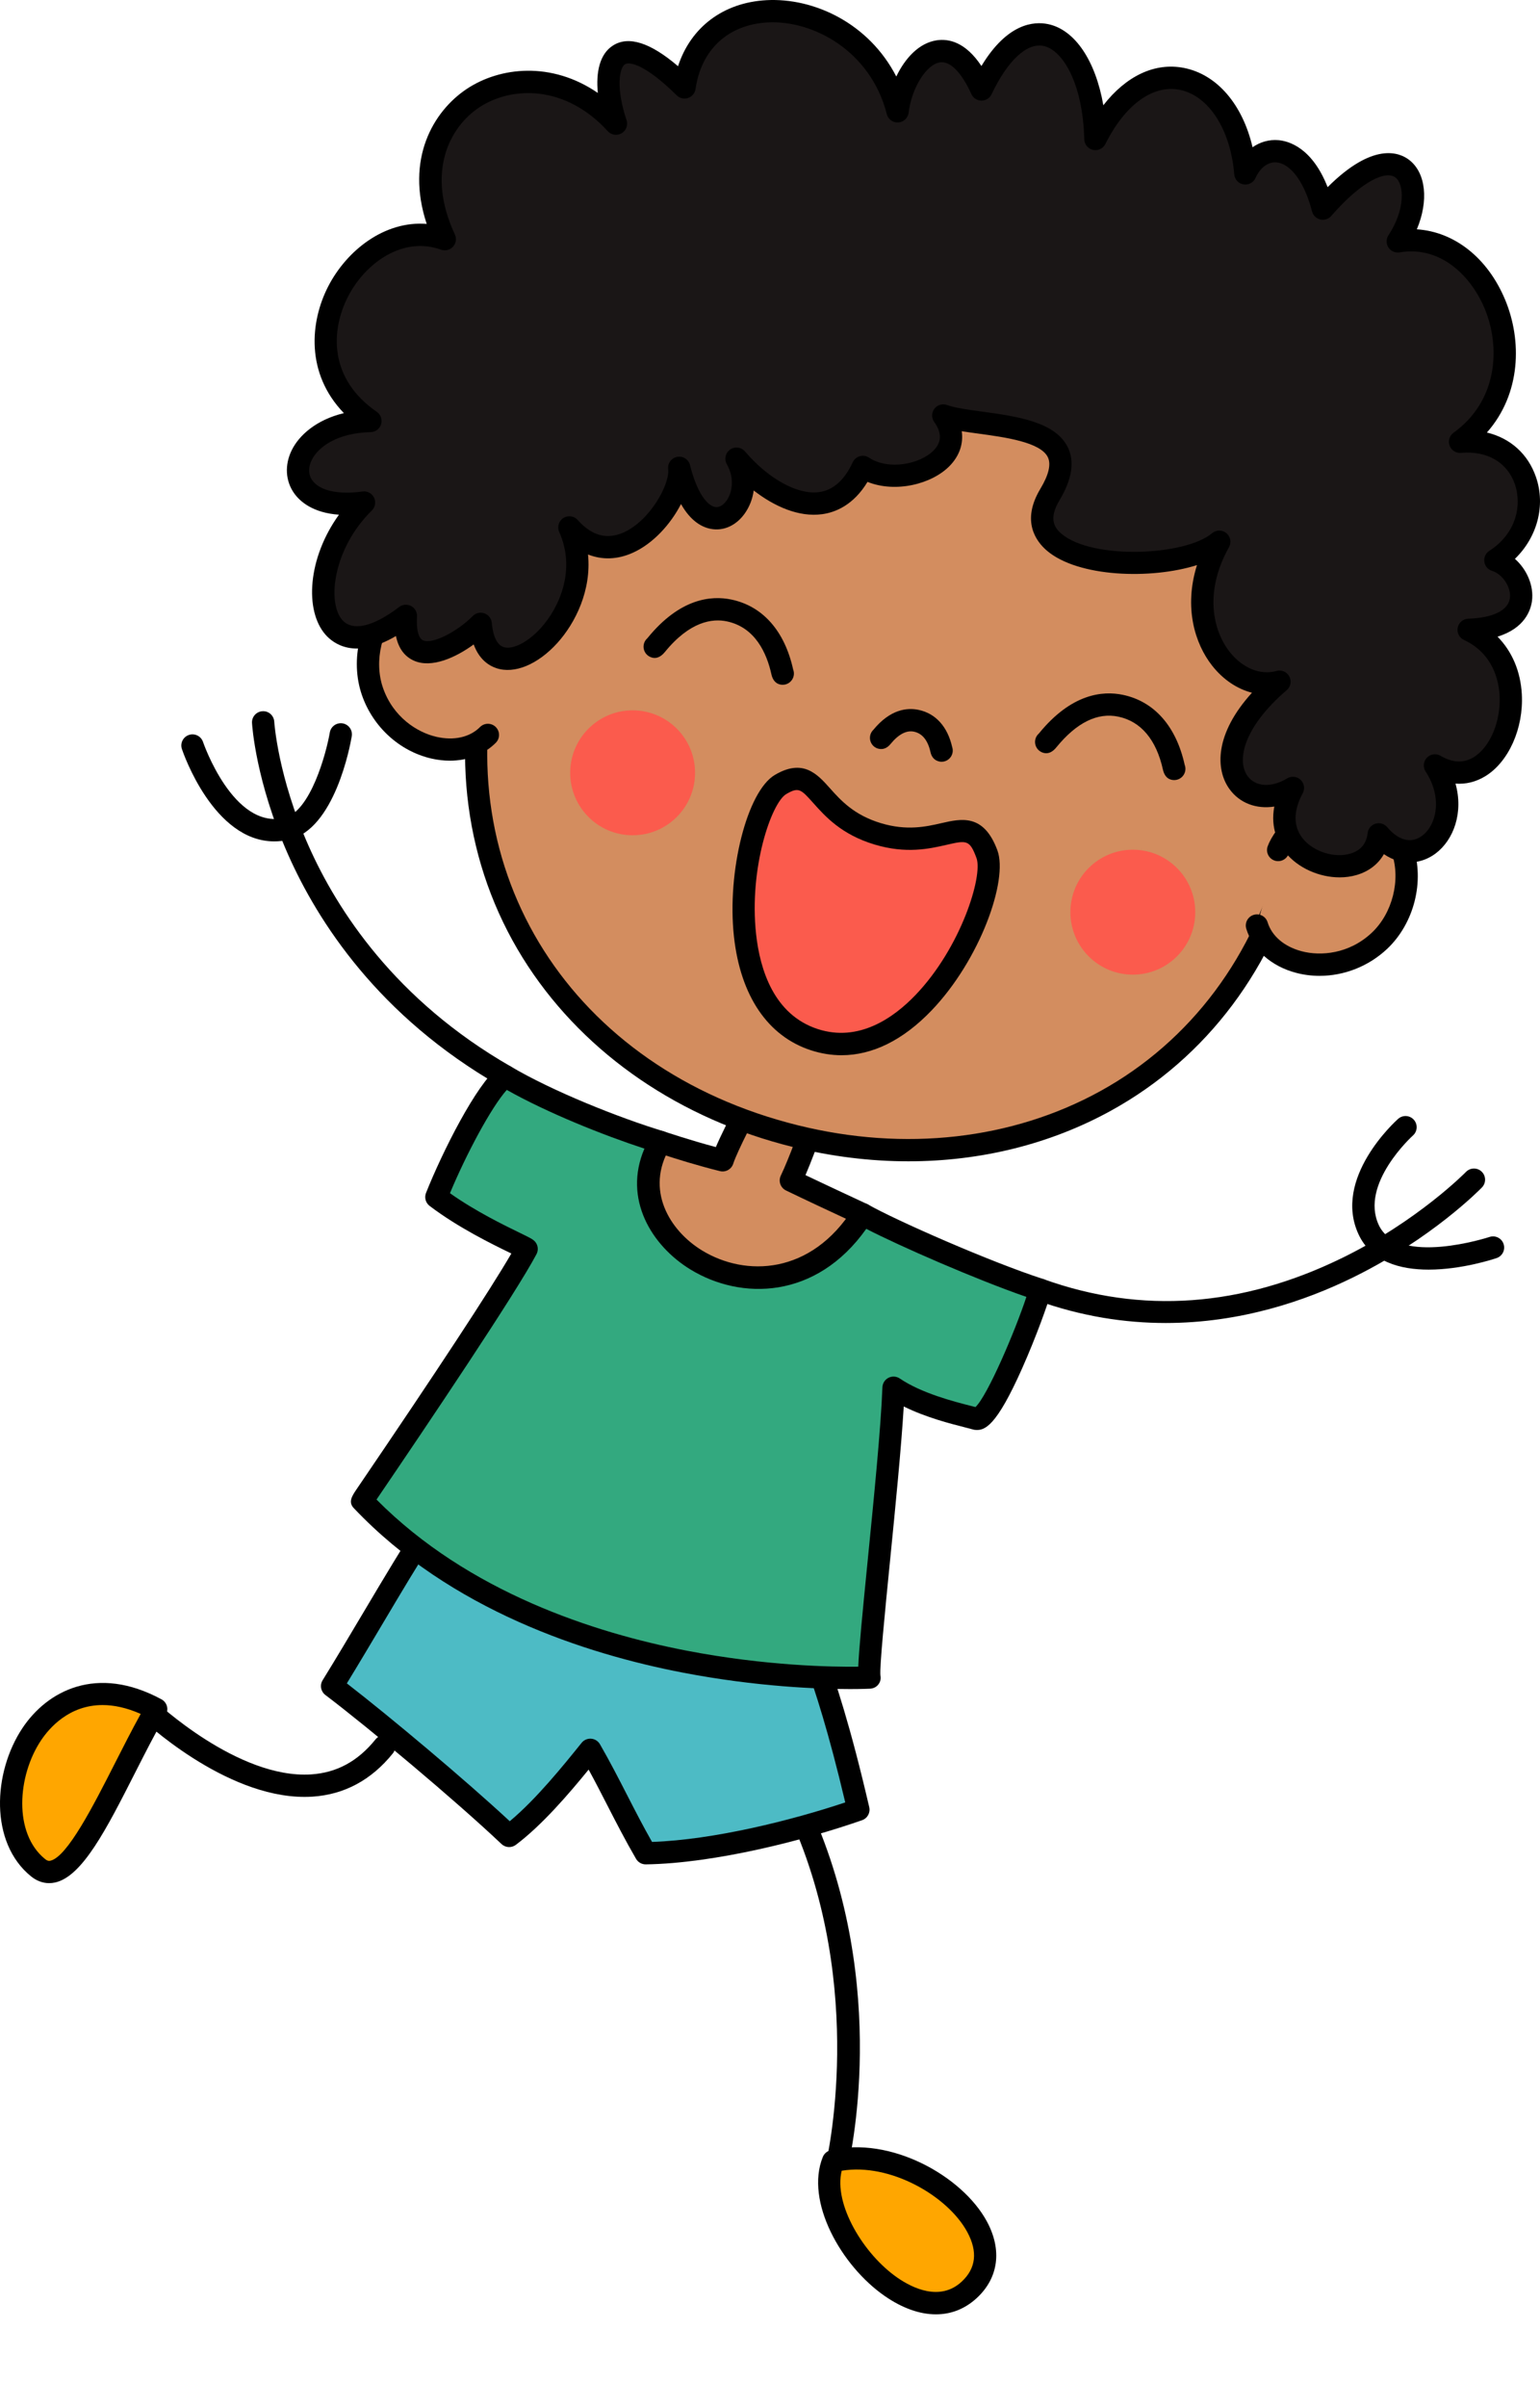 <?xml version="1.0" encoding="UTF-8" standalone="no"?>
<!-- Generator: Adobe Illustrator 16.0.3, SVG Export Plug-In . SVG Version: 6.00 Build 0)  -->

<svg
   version="1.1"
   id="Layer_1"
   x="0px"
   y="0px"
   width="484.025"
   height="755.961"
   viewBox="0 0 484.025 755.961"
   enable-background="new 0 0 3200 1400"
   xml:space="preserve"
   sodipodi:docname="boy_blackhair_tanskin820_game.svg"
   inkscape:version="1.2.1 (9c6d41e410, 2022-07-14)"
   xmlns:inkscape="http://www.inkscape.org/namespaces/inkscape"
   xmlns:sodipodi="http://sodipodi.sourceforge.net/DTD/sodipodi-0.dtd"
   xmlns="http://www.w3.org/2000/svg"
   xmlns:svg="http://www.w3.org/2000/svg"><sodipodi:namedview
   id="namedview1061"
   pagecolor="#ffffff"
   bordercolor="#666666"
   borderopacity="1.0"
   inkscape:showpageshadow="2"
   inkscape:pageopacity="0.0"
   inkscape:pagecheckerboard="0"
   inkscape:deskcolor="#d1d1d1"
   showgrid="false"
   inkscape:zoom="1.1403889"
   inkscape:cx="242.46115"
   inkscape:cy="363.91095"
   inkscape:window-width="1920"
   inkscape:window-height="1009"
   inkscape:window-x="-8"
   inkscape:window-y="-8"
   inkscape:window-maximized="1"
   inkscape:current-layer="Layer_1" /><defs
   id="defs1121" />

<g
   id="g820"
   transform="translate(-2559.654,-360.523)">
			<g
   id="g688">
				<path
   d="m 2926.024,776.083 c -12.734,0 -26.39,-2.034 -40.621,-7.145 -1.819,-0.653 -2.765,-2.657 -2.111,-4.477 0.654,-1.82 2.658,-2.767 4.477,-2.111 30.645,11.004 62.218,8.73 93.842,-6.76 23.779,-11.647 38.65,-26.813 38.798,-26.964 1.347,-1.388 3.562,-1.42 4.948,-0.075 1.388,1.346 1.423,3.56 0.078,4.947 -0.63,0.65 -15.718,16.072 -40.525,28.271 -14.934,7.343 -35.324,14.314 -58.886,14.314 z"
   id="path684" />
				<path
   d="m 3008.674,759.319 c -8.839,0.001 -17.951,-2.385 -21.995,-11.019 -8.276,-17.669 11.565,-35.587 12.414,-36.341 1.445,-1.283 3.658,-1.154 4.941,0.291 1.283,1.444 1.154,3.654 -0.288,4.938 v 0 c -0.169,0.15 -16.788,15.205 -10.728,28.143 6.1,13.029 34.49,3.83 34.776,3.733 1.831,-0.62 3.817,0.36 4.438,2.189 0.621,1.829 -0.356,3.816 -2.186,4.438 -0.762,0.262 -10.874,3.628 -21.372,3.628 z"
   id="path686" />
			</g>
			<g
   id="g694">
				<path
   d="m 2718.423,702.031 c -0.591,0 -1.189,-0.15 -1.738,-0.465 -38.03,-21.806 -57.156,-51.551 -66.505,-72.665 -10.154,-22.934 -11.274,-40.547 -11.317,-41.286 -0.111,-1.93 1.362,-3.584 3.292,-3.696 1.94,-0.122 3.582,1.361 3.696,3.288 v 0 c 0.01,0.171 1.135,17.311 10.853,39.137 8.936,20.068 27.199,48.356 63.464,69.149 1.677,0.961 2.257,3.1 1.295,4.777 -0.648,1.129 -1.827,1.761 -3.04,1.761 z"
   id="path690" />
				<path
   d="m 2645.875,624.806 c -19.067,0 -28.619,-27.73 -29.046,-29 -0.616,-1.832 0.37,-3.817 2.202,-4.433 1.837,-0.614 3.817,0.371 4.433,2.203 0.093,0.271 9.456,27.45 25.45,23.882 8.329,-1.858 13.312,-20.481 14.4,-26.858 0.325,-1.905 2.14,-3.183 4.037,-2.862 1.905,0.324 3.187,2.13 2.864,4.035 -0.508,2.99 -5.372,29.303 -19.778,32.518 -1.575,0.351 -3.098,0.515 -4.562,0.515 z"
   id="path692" />
			</g>
			<g
   id="g706">
				<g
   id="g698">
					<path
   d="m 2655.358,924.936 c -25.311,0 -50.84,-24.131 -51.948,-25.191 -1.396,-1.336 -1.446,-3.55 -0.111,-4.946 1.335,-1.397 3.552,-1.447 4.948,-0.113 0.259,0.246 26.143,24.666 49.154,23.186 8.095,-0.525 14.724,-4.118 20.267,-10.985 1.216,-1.504 3.419,-1.738 4.922,-0.525 1.504,1.214 1.739,3.418 0.525,4.922 -6.75,8.362 -15.256,12.93 -25.279,13.575 -0.824,0.05 -1.651,0.077 -2.478,0.077 z"
   id="path696" />
				</g>
				<g
   id="g704">
					<path
   fill="#ffa600"
   d="m 2608.744,897.37 c -13.476,23.321 -26.4,58.491 -37.132,49.805 -20.59,-16.665 -1.716,-70.811 37.132,-49.805 z"
   id="path700" />
					<path
   d="m 2575.104,952.025 c -2.012,0 -3.952,-0.721 -5.693,-2.13 -13.115,-10.614 -11.98,-32.661 -2.691,-46.592 7.732,-11.597 23.269,-20.053 43.69,-9.013 0.831,0.45 1.445,1.217 1.703,2.127 0.257,0.909 0.136,1.885 -0.338,2.703 -3.273,5.666 -6.565,12.141 -9.748,18.402 -8.859,17.427 -16.51,32.477 -25.096,34.307 -0.614,0.131 -1.224,0.196 -1.827,0.196 z m 16.782,-55.938 c -10.477,0 -16.692,7.124 -19.343,11.1 -7.423,11.133 -8.727,29.177 1.271,37.268 0.797,0.645 1.273,0.611 1.657,0.529 5.319,-1.134 13.634,-17.489 20.314,-30.632 2.637,-5.188 5.348,-10.52 8.09,-15.479 -4.491,-1.986 -8.479,-2.786 -11.989,-2.786 z"
   id="path702" />
				</g>
			</g>
			<g
   id="g718">
				<g
   id="g710">
					<path
   d="m 2822.639,1044.478 c -0.277,0 -0.558,-0.033 -0.838,-0.102 -1.877,-0.461 -3.024,-2.356 -2.565,-4.232 0.133,-0.543 13.018,-54.92 -11.148,-108.485 -0.795,-1.762 -0.011,-3.835 1.751,-4.63 1.76,-0.797 3.835,-0.012 4.63,1.751 25.191,55.839 12.134,110.726 11.565,113.034 -0.393,1.595 -1.823,2.664 -3.395,2.664 z"
   id="path708" />
				</g>
				<g
   id="g716">
					<path
   fill="#ffa600"
   d="m 2821.512,1039.341 c 26.171,-6.37 60.754,23.725 42.801,40.404 -17.955,16.68 -50.846,-20.545 -42.801,-40.404 z"
   id="path712" />
					<path
   d="m 2853.812,1087.468 c -5.037,0 -10.497,-1.906 -16.019,-5.712 -13.769,-9.491 -25.174,-29.785 -19.525,-43.729 0.423,-1.043 1.322,-1.82 2.416,-2.086 18.79,-4.573 41.454,8.05 49.172,22.391 4.798,8.915 3.646,17.654 -3.161,23.979 -3.704,3.439 -8.103,5.157 -12.883,5.157 z m -29.608,-45.108 c -2.608,10.478 6.837,26.239 17.563,33.632 4.599,3.171 13.331,7.539 20.164,1.188 4.477,-4.159 5.069,-9.385 1.761,-15.532 -6.124,-11.376 -24.319,-21.827 -39.488,-19.288 z"
   id="path714" />
				</g>
			</g>
			<g
   id="g728">
				<g
   id="g724">
					<path
   fill="#4dbbc5"
   d="m 2815.155,879.192 c -15.415,-5.47 -87.705,-27.099 -121.268,-38.038 -7.177,10.457 -19.014,31.431 -29.856,48.981 13.68,10.365 41.008,33.205 55.65,47.063 9.275,-6.979 18.912,-18.875 25.504,-27.054 6.326,10.969 10.947,21.39 17.404,32.485 19.792,-0.279 46.699,-6.624 66.859,-13.676 -6.133,-26.373 -10.637,-39.504 -14.293,-49.761 z"
   id="path720" />
					<path
   d="m 2762.59,946.13 c -1.245,0 -2.397,-0.662 -3.025,-1.74 -3.346,-5.751 -6.231,-11.372 -9.022,-16.809 -1.885,-3.672 -3.816,-7.434 -5.885,-11.221 -6.315,7.739 -14.633,17.436 -22.871,23.635 -1.365,1.026 -3.27,0.917 -4.511,-0.255 -14.534,-13.756 -41.693,-36.461 -55.357,-46.814 -1.438,-1.09 -1.813,-3.095 -0.864,-4.63 4.271,-6.914 8.683,-14.335 12.948,-21.513 6.478,-10.898 12.597,-21.193 17,-27.609 0.879,-1.279 2.495,-1.827 3.971,-1.348 15.959,5.202 40.346,12.719 63.931,19.988 25.343,7.812 49.28,15.19 57.423,18.079 0.991,0.353 1.772,1.132 2.126,2.124 3.997,11.215 8.401,24.325 14.406,50.144 0.404,1.74 -0.566,3.507 -2.254,4.097 -17.744,6.207 -46.191,13.564 -67.965,13.872 -0.018,0 -0.035,0 -0.051,0 z m -17.404,-39.484 c 0.09,0 0.181,0.004 0.271,0.011 1.151,0.089 2.184,0.74 2.761,1.74 3.135,5.437 5.889,10.801 8.551,15.987 2.456,4.784 4.987,9.714 7.818,14.696 19.466,-0.665 43.999,-6.818 60.73,-12.412 -5.28,-22.282 -9.279,-34.488 -12.898,-44.722 -9.236,-3.158 -31.786,-10.108 -55.578,-17.442 -22.406,-6.906 -45.534,-14.035 -61.521,-19.205 -4.142,6.285 -9.58,15.436 -15.301,25.062 -3.733,6.28 -7.576,12.747 -11.353,18.918 13.671,10.576 37.024,30.136 51.204,43.302 8.338,-6.951 16.815,-17.468 22.59,-24.631 0.668,-0.829 1.672,-1.304 2.726,-1.304 z"
   id="path722" />
				</g>
				<path
   fill="#234a9f"
   d="m 2760.994,865.917 c -1.489,3.438 -5.484,5.018 -8.922,3.527 v 0 c -3.44,-1.487 -5.021,-5.481 -3.533,-8.921 v 0 c 1.489,-3.439 5.485,-5.021 8.923,-3.529 v 0 c 3.44,1.487 5.021,5.481 3.532,8.923 z"
   id="path726" />
			</g>
			<g
   id="g740">
				<path
   fill="#fdc093"
   d="m 2830.775,741.919 c 0,0 -16.409,-7.611 -22.555,-10.614 3.963,-8.318 8.982,-23.581 8.982,-23.581 l -18.021,-7.882 c 0,0 -10.41,19.025 -12.407,25.138 -9.347,-2.292 -19.584,-5.768 -19.584,-5.768 0,0 -28.81,30.014 11.672,47.298 22.224,9.488 49.69,3.927 51.913,-24.591 z"
   id="path730"
   style="fill:#d38d5f" /><path
   d="m 2798.895,774.254 c -6.963,0 -14.33,-1.505 -21.405,-4.525 -13.453,-5.744 -21.276,-13.57 -23.253,-23.261 -3.128,-15.341 9.875,-29.102 10.43,-29.68 0.941,-0.979 2.362,-1.328 3.65,-0.891 0.09,0.031 8.143,2.756 16.328,4.925 3.381,-7.859 11.093,-21.976 11.468,-22.661 0.871,-1.59 2.813,-2.252 4.473,-1.526 l 18.021,7.883 c 1.654,0.723 2.486,2.585 1.923,4.3 -0.184,0.558 -4.051,12.281 -7.716,20.814 7.217,3.443 19.295,9.047 19.436,9.112 1.326,0.615 2.131,1.989 2.017,3.447 -1.194,15.315 -8.965,23.087 -15.273,26.909 -5.666,3.431 -12.651,5.154 -20.099,5.154 z m -30.573,-50.982 c -2.888,3.616 -9.101,12.69 -7.221,21.825 1.5,7.291 7.938,13.412 19.136,18.193 12.604,5.382 26.064,5.313 35.126,-0.177 6.452,-3.909 10.454,-10.476 11.663,-19.078 -4.739,-2.204 -15.612,-7.275 -20.342,-9.587 -1.725,-0.843 -2.449,-2.917 -1.624,-4.649 2.775,-5.824 6.145,-15.33 7.8,-20.155 l -12.132,-5.307 c -3.453,6.436 -9.298,17.662 -10.626,21.729 -0.569,1.74 -2.384,2.748 -4.161,2.313 -6.846,-1.68 -14.055,-3.946 -17.619,-5.107 z"
   id="path732" />
			</g>
			<g
   id="g750">
				<g
   id="g748">
					<g
   id="g746">
						<path
   fill="#33a97f"
   d="m 2767.191,719.212 c -18.578,31.355 36.895,65.011 63.584,22.707 8.801,5.021 39.023,18.304 55.811,23.726 -1.955,7.224 -14.865,41.012 -20.112,40.528 -3.581,-1.063 -17.104,-3.728 -25.979,-9.76 -0.918,24.866 -8.54,86.406 -7.556,91.035 0,0 -101.896,5.149 -159.444,-55.52 -0.019,-0.019 43.441,-63.474 51.688,-79.105 -0.975,-0.922 -16.408,-7.226 -28.376,-16.303 5.259,-13.237 15.612,-33.409 21.62,-37.99 12.833,7.611 33.589,16.074 48.764,20.682 z"
   id="path742" />
						<path
   d="m 2826.751,891.065 c -9.619,0 -29.195,-0.676 -52.616,-5.189 -30.309,-5.842 -72.813,-19.525 -103.18,-51.538 -1.986,-1.985 -0.702,-3.873 0.925,-6.263 25.015,-36.755 41.99,-62.602 48.495,-73.819 -0.111,-0.055 -0.224,-0.109 -0.336,-0.164 -5.712,-2.779 -16.345,-7.953 -25.349,-14.783 -1.253,-0.95 -1.718,-2.619 -1.138,-4.08 5.087,-12.805 15.835,-34.207 22.751,-39.481 1.134,-0.865 2.681,-0.955 3.907,-0.228 13.092,7.763 34.055,16.11 47.997,20.344 1.028,0.312 1.856,1.079 2.246,2.081 0.389,1.002 0.296,2.127 -0.252,3.052 -7.805,13.174 -0.232,25.979 10.106,32.301 13.606,8.32 34.275,7.726 47.507,-13.245 0.999,-1.584 3.066,-2.101 4.694,-1.173 8.545,4.875 38.427,18.033 55.152,23.435 1.776,0.574 2.79,2.442 2.303,4.245 -0.988,3.65 -4.666,13.903 -9.002,23.661 -8.194,18.441 -11.811,19.712 -14.811,19.438 -0.229,-0.021 -0.454,-0.064 -0.674,-0.13 -0.57,-0.169 -1.407,-0.38 -2.444,-0.643 -4.611,-1.17 -12.375,-3.138 -19.329,-6.586 -0.784,13.036 -2.65,31.798 -4.324,48.623 -1.559,15.664 -3.325,33.419 -3.004,35.882 0.214,1.003 -0.031,2.006 -0.656,2.818 -0.624,0.813 -1.582,1.269 -2.605,1.32 -0.3,0.016 -2.55,0.122 -6.363,0.122 z M 2677.99,831.538 c 28.963,29.203 68.722,41.904 97.297,47.431 25.149,4.864 46.207,5.172 54.119,5.067 0.21,-5.289 1.191,-15.54 3.009,-33.807 1.931,-19.401 4.118,-41.392 4.581,-53.945 0.048,-1.272 0.781,-2.419 1.918,-2.994 1.134,-0.573 2.494,-0.486 3.548,0.229 6.873,4.672 17.287,7.313 22.292,8.582 0.553,0.14 1.055,0.268 1.496,0.383 3.804,-3.572 12.52,-24.012 15.999,-34.601 -15.79,-5.456 -39.782,-15.939 -50.332,-21.377 -15.805,22.287 -39.438,22.439 -55.261,12.764 -12.184,-7.451 -21.245,-22.147 -14.455,-37.962 -12.978,-4.234 -30.492,-11.244 -43.27,-18.443 -4.91,5.498 -12.729,20.162 -17.854,32.447 7.979,5.651 16.988,10.035 22.024,12.486 3.1,1.508 3.855,1.887 4.485,2.482 1.141,1.079 1.423,2.787 0.69,4.176 -6.475,12.276 -34.133,53.345 -50.286,77.082 z"
   id="path744" />
					</g>
				</g>
			</g>
			<g
   id="g810">
					<g
   id="g808">
						<path
   fill="#fdc093"
   d="m 2713.245,565.494 c -17.925,72.433 26.661,134.636 96.41,151.897 69.744,17.261 138.204,-16.965 156.13,-89.405 17.926,-72.429 -24.715,-142.523 -94.464,-159.785 -69.747,-17.264 -140.154,24.864 -158.076,97.293 z"
   id="path752"
   style="fill:#d38d5f" /><path
   d="m 2845.167,725.294 c -11.967,0 -24.173,-1.491 -36.353,-4.506 -35.288,-8.733 -64.824,-28.881 -83.165,-56.731 -18.936,-28.754 -24.547,-64.06 -15.802,-99.404 v 0 c 8.852,-35.772 30.578,-65.756 61.178,-84.428 30.416,-18.559 66.335,-24.035 101.137,-15.421 34.806,8.613 64.024,30.209 82.275,60.81 18.361,30.787 23.599,67.442 14.745,103.213 -8.747,35.349 -30.178,63.96 -60.343,80.565 -19.13,10.532 -40.968,15.902 -63.672,15.902 z m -5.388,-257.467 c -22.816,0 -45.205,6.229 -65.107,18.374 -29.015,17.705 -49.623,46.164 -58.029,80.134 v 0 c -16.813,67.94 22.658,130.04 93.854,147.659 33.572,8.306 67.3,4.497 94.968,-10.733 28.436,-15.653 48.651,-42.684 56.924,-76.115 8.407,-33.969 3.448,-68.754 -13.962,-97.946 -17.286,-28.983 -44.968,-49.439 -77.945,-57.6 -10.196,-2.525 -20.493,-3.773 -30.703,-3.773 z m -126.534,97.667 h 0.01 z"
   id="path754" /><g
   id="g760">
									<circle
   fill="#fb5b4d"
   cx="2758.491"
   cy="603.264"
   r="19.622"
   id="circle758" />
								</g><g
   id="g766">
									<circle
   fill="#fb5b4d"
   cx="2915.701"
   cy="647.042"
   r="19.622"
   id="circle764" />
								</g><path
   d="m 2928.724,605.552 c -1.296,0 -2.96,-0.582 -3.571,-3.336 -2.077,-9.363 -6.916,-15.099 -13.991,-16.585 -6.576,-1.383 -13.122,1.846 -19.462,9.594 -0.551,0.672 -2.229,2.715 -4.73,1.528 -1.454,-0.691 -2.252,-2.311 -1.931,-3.888 0.161,-0.79 0.576,-1.462 1.143,-1.951 0.031,-0.038 0.065,-0.08 0.102,-0.124 10.124,-12.371 19.901,-13.359 26.318,-12.011 9.822,2.064 16.707,9.848 19.386,21.919 0,0.017 0.01,0.034 0.011,0.05 0.243,0.617 0.313,1.311 0.165,2.008 -0.343,1.61 -1.773,2.788 -3.42,2.795 -0.01,10e-4 -0.015,10e-4 -0.02,10e-4 z"
   id="path770" /><path
   d="m 2855.603,599.797 c -0.492,0 -2.858,-0.153 -3.495,-3.023 -0.825,-3.717 -2.571,-5.88 -5.189,-6.43 -2.37,-0.5 -4.863,0.81 -7.389,3.897 -1.825,2.229 -3.873,1.497 -4.457,1.219 -1.454,-0.691 -2.25,-2.298 -1.927,-3.876 0.147,-0.722 0.508,-1.346 1.002,-1.82 5.359,-6.522 10.687,-7.013 14.21,-6.271 5.365,1.127 9.113,5.27 10.562,11.668 0.197,0.579 0.245,1.217 0.107,1.858 -0.345,1.609 -1.77,2.771 -3.415,2.778 0,0 -0.01,0 -0.01,0 z"
   id="path772" /><path
   d="m 2805.667,575.62 c -1.073,0 -2.93,-0.441 -3.567,-3.329 -1.443,-6.531 -5.042,-14.711 -13.988,-16.589 -4.533,-0.952 -11.59,-0.06 -19.477,9.61 -1.472,1.804 -3.063,2.312 -4.732,1.507 -1.459,-0.703 -2.247,-2.34 -1.903,-3.922 0.166,-0.765 0.57,-1.417 1.118,-1.894 0.028,-0.036 0.06,-0.074 0.093,-0.115 10.113,-12.4 19.909,-13.389 26.341,-12.037 9.83,2.064 16.715,9.853 19.384,21.929 0,0.015 0.01,0.03 0.01,0.044 0.236,0.605 0.308,1.284 0.168,1.968 -0.329,1.62 -1.759,2.813 -3.412,2.827 -0.013,10e-4 -0.024,10e-4 -0.035,10e-4 z"
   id="path774" /><g
   id="g784">
									<g
   id="g782">
										<g
   id="g780">
											<path
   fill="#fb5b4d"
   d="m 2804.973,606.945 c 12.119,-7.155 10.485,9.451 30.541,15.489 20.475,6.157 28.551,-9.252 34.338,6.393 4.725,12.756 -20.924,69.069 -54.249,58.26 -33.568,-10.931 -22.17,-73.325 -10.63,-80.142 z"
   id="path776" />
											<path
   d="m 2824.16,691.974 c -3.21,0 -6.428,-0.517 -9.638,-1.558 -13.553,-4.414 -22.14,-17.088 -24.183,-35.689 -2.249,-20.475 4.117,-45.636 12.853,-50.796 0,0 0,0 0,0 8.888,-5.248 13.37,-0.229 17.326,4.197 3.343,3.741 7.504,8.396 16.003,10.955 8.207,2.467 14.216,1.094 19.043,-0.009 6.225,-1.426 13.286,-3.039 17.567,8.54 3.458,9.333 -5.419,34.389 -20.71,50.322 -8.917,9.292 -18.54,14.038 -28.262,14.038 z m -17.407,-82.016 v 0 c -4.593,2.713 -11.744,23.162 -9.455,44.005 1.22,11.11 5.574,25.297 19.389,29.796 12.885,4.179 23.799,-3.496 30.686,-10.671 14.394,-14.999 21.251,-37.5 19.196,-43.045 -2.15,-5.814 -3.123,-5.593 -9.442,-4.146 -5.335,1.22 -12.641,2.891 -22.62,-0.111 -10.389,-3.127 -15.484,-8.83 -19.206,-12.994 -3.905,-4.37 -4.609,-5.16 -8.548,-2.834 z"
   id="path778" />
										</g>
									</g>
								</g><g
   id="g794">
									<g
   id="g792">
										<path
   fill="#fdc093"
   d="m 2718.146,567.287 c 0,0 1.942,-15.134 -15.175,-22.088 -18.057,-7.32 -32.241,15.107 -26.27,32.478 5.982,17.346 26.681,23.336 36.299,13.686 z"
   id="path788"
   style="fill:#d38d5f" />
										<path
   d="m 2701.035,599.455 c -1.887,0 -3.826,-0.22 -5.781,-0.668 -10.031,-2.305 -18.408,-9.957 -21.861,-19.969 -3.81,-11.082 -0.588,-24.392 7.834,-32.371 6.502,-6.16 14.907,-7.797 23.059,-4.491 15.518,6.304 18.122,19.618 17.332,25.777 -0.246,1.918 -2.007,3.269 -3.917,3.026 -1.91,-0.245 -3.263,-1.987 -3.028,-3.896 0.063,-0.561 1.234,-12.63 -13.019,-18.42 -7.527,-3.051 -13.013,0.624 -15.612,3.086 -6.394,6.058 -8.93,16.576 -6.03,25.011 3.193,9.259 10.777,14.04 16.81,15.425 5.505,1.266 10.495,0.144 13.7,-3.072 1.365,-1.37 3.581,-1.373 4.95,-0.008 1.369,1.365 1.373,3.581 0.01,4.95 -3.652,3.662 -8.812,5.62 -14.445,5.62 z"
   id="path790" />
									</g>
								</g><g
   id="g802">
									<path
   fill="#fdc093"
   d="m 2961.383,627.533 c 0,0 5.338,-14.292 23.726,-12.458 19.387,1.95 21.472,28.403 8.096,40.98 -13.384,12.555 -34.485,8.199 -38.49,-4.82 z"
   id="path796"
   style="fill:#d38d5f" /><path
   d="m 2974.413,667.043 c -2.51,0 -5.02,-0.316 -7.468,-0.967 -7.724,-2.05 -13.547,-7.213 -15.577,-13.812 -0.568,-1.848 0.469,-3.806 2.316,-4.375 1.848,-0.569 3.807,0.469 4.375,2.316 1.334,4.338 5.228,7.657 10.682,9.104 5.979,1.588 14.921,0.896 22.068,-5.808 6.493,-6.104 9.153,-16.59 6.323,-24.931 -1.151,-3.391 -4.289,-9.202 -12.375,-10.015 -15.343,-1.527 -19.917,9.742 -20.104,10.222 -0.698,1.791 -2.714,2.694 -4.514,2.011 -1.797,-0.686 -2.709,-2.681 -2.035,-4.483 2.172,-5.817 10.672,-16.379 27.352,-14.716 8.756,0.881 15.427,6.25 18.305,14.73 3.729,10.985 0.373,24.261 -8.159,32.283 -5.827,5.469 -13.502,8.441 -21.189,8.441 z"
   id="path798" />
								</g>
					</g>
				</g><g
   id="g816">
					<path
   fill="#1a1616"
   d="m 2903.945,404.189 c -0.826,-32.415 -21.114,-46.676 -35.794,-15.554 -10.558,-23.336 -24.546,-8.267 -26.39,6.855 -9.551,-37.474 -61.817,-43.326 -66.961,-7.515 -22.725,-22.468 -27.548,-6.482 -21.543,11.387 -27.654,-30.309 -72.701,-4.145 -53.808,36.289 -27.008,-9.729 -55.021,35.309 -23.365,57.103 -28.413,0.656 -31.528,29.751 -2.017,25.612 -21.346,20.99 -15.476,57.48 13.151,35.602 -1.139,19.672 16.699,9.43 23.514,2.511 2.428,27.753 40.349,-2.583 27.867,-30.297 16.245,18.12 35.699,-8.129 34.532,-18.709 7.311,29.361 26.269,11.596 18.005,-2.868 11.317,13.219 30.48,22.498 39.707,2.588 11.885,7.876 35.324,-2.152 25.277,-16.162 11.322,4.234 47.917,0.868 33.524,24.831 -14.395,23.963 39.686,26.271 53.225,14.816 -14.429,25.77 3.37,48.368 18.924,43.969 -27.455,23.478 -11.896,43.103 4.229,33.366 -12.875,23.809 24.791,33.573 26.963,14.586 12.488,14.814 29.171,-4.224 17.668,-21.653 21.371,12.586 35.586,-30.933 10.594,-42.593 23.544,-0.742 17.652,-18.997 8.398,-21.862 18.146,-11.67 11.795,-39.197 -11.09,-37.204 28.394,-20.404 9.646,-67.809 -19.589,-62.944 11.665,-17.599 1.283,-38.771 -23.544,-10.285 -5.672,-21.731 -19.509,-21.744 -24.355,-11.064 -2.611,-31.965 -31.173,-42.725 -47.122,-10.805 z"
   id="path812" />
					<path
   d="m 2980.7,636.106 c -6.396,0 -13.088,-2.921 -17.021,-7.796 -2.119,-2.627 -4.817,-7.518 -3.509,-14.442 -5.62,0.859 -10.874,-1.042 -14.095,-5.503 -4.438,-6.146 -4.697,-17.309 7.081,-30.253 -4.642,-1.177 -9.042,-4.093 -12.509,-8.486 -5.465,-6.926 -8.95,-18.323 -4.778,-31.605 -14.458,4.573 -37.352,3.816 -47.152,-4.519 -3.399,-2.891 -8.188,-9.261 -2.071,-19.443 2.621,-4.365 3.412,-7.702 2.349,-9.918 -2.28,-4.753 -13.487,-6.281 -21.67,-7.396 -1.908,-0.26 -3.717,-0.507 -5.398,-0.777 0.563,3.891 -0.69,7.682 -3.735,10.84 -5.561,5.77 -17.001,8.629 -25.878,5.078 -4.405,7.281 -10.039,9.563 -14.221,10.14 -7.443,1.028 -15.146,-2.484 -21.549,-7.445 -0.354,2.618 -1.302,5.116 -2.841,7.272 -2.682,3.758 -6.659,5.553 -10.647,4.792 -2.82,-0.536 -6.328,-2.442 -9.36,-7.801 -3.206,6.246 -8.72,12.428 -15.175,15.314 -4.804,2.148 -9.593,2.298 -14.052,0.529 1.117,11.2 -3.924,21.485 -9.642,27.798 -6.148,6.789 -13.493,9.817 -19.175,7.909 -2.487,-0.836 -5.415,-2.827 -7.116,-7.451 -5.618,4.107 -13.226,7.571 -18.771,5.108 -2.978,-1.322 -4.872,-3.917 -5.667,-7.746 -12.894,7.563 -19.699,2.382 -22.188,-0.487 -6.554,-7.551 -5.576,-23.938 4.276,-37.622 -8.263,-0.582 -12.249,-4.188 -14.036,-6.669 -2.804,-3.893 -3.093,-9 -0.772,-13.663 2.282,-4.585 7.641,-9.482 16.362,-11.576 -12.098,-12.54 -10.631,-28.706 -4.945,-39.779 5.844,-11.38 17.771,-20.715 30.976,-19.65 -6.77,-20.405 2.074,-35.39 12.555,-42.382 10.447,-6.97 26.712,-8.732 41.228,1.242 -0.617,-6.396 0.499,-12.244 4.84,-14.951 4.892,-3.047 11.725,-0.843 20.366,6.554 3.995,-12.241 14.203,-20.017 27.813,-20.746 14.914,-0.789 32.166,7.226 40.789,23.981 2.772,-5.802 7.166,-10.528 12.665,-11.369 3.835,-0.583 9.107,0.549 14.09,8.07 8.098,-13.411 16.429,-14.111 20.979,-13.154 8.477,1.786 14.921,11.586 17.338,25.487 7.145,-9.196 16.157,-13.509 25.254,-11.749 10.496,2.028 18.521,11.502 21.647,24.935 2.408,-1.672 5.213,-2.479 8.14,-2.226 3.225,0.276 10.581,2.34 15.453,14.759 14.305,-14.276 22.547,-10.907 25.58,-8.596 5.397,4.113 6.181,13.006 2.459,21.837 11.787,0.766 22.273,8.94 27.777,22.18 5.272,12.681 5.033,29.45 -5.758,41.652 7.326,1.751 12.943,6.71 15.442,14.025 3.07,8.984 0.347,18.902 -6.633,25.656 3.747,3.297 6.008,8.456 5.357,13.269 -0.379,2.802 -2.229,8.538 -10.821,11.167 4.542,4.598 7.235,10.852 7.635,18.076 0.59,10.692 -4.139,21.29 -11.5,25.771 -2.918,1.776 -6.093,2.552 -9.348,2.313 2.554,9.075 -0.551,17.688 -6.283,21.973 -3.958,2.96 -10.143,4.319 -16.219,0.18 -1.795,3.15 -4.754,5.443 -8.611,6.563 -1.697,0.495 -3.489,0.73 -5.305,0.73 z m -14.677,-31.594 c 0.878,0 1.748,0.33 2.416,0.967 1.143,1.089 1.415,2.809 0.664,4.198 -3.01,5.564 -3.001,10.488 0.025,14.239 3.322,4.122 9.876,6.204 14.925,4.74 3.237,-0.939 5.072,-3.111 5.455,-6.456 0.159,-1.388 1.128,-2.549 2.466,-2.953 1.338,-0.402 2.787,0.026 3.688,1.095 3.582,4.248 7.585,5.227 10.981,2.687 4.635,-3.464 6.37,-12.156 1.09,-20.157 -0.897,-1.359 -0.738,-3.158 0.384,-4.338 1.123,-1.182 2.911,-1.431 4.313,-0.605 3.75,2.209 7.248,2.356 10.395,0.441 5.17,-3.147 8.597,-11.309 8.15,-19.406 -0.259,-4.681 -2.059,-13.172 -11.206,-17.44 -1.469,-0.685 -2.275,-2.289 -1.949,-3.876 0.326,-1.587 1.699,-2.743 3.318,-2.794 7.788,-0.246 12.554,-2.599 13.076,-6.457 0.455,-3.369 -2.268,-7.531 -5.603,-8.564 -1.3,-0.402 -2.249,-1.522 -2.433,-2.87 -0.184,-1.348 0.43,-2.681 1.574,-3.417 8.598,-5.529 10.237,-14.467 8.049,-20.873 -2.363,-6.918 -8.702,-10.621 -16.942,-9.9 -1.563,0.139 -3.038,-0.792 -3.586,-2.27 -0.547,-1.478 -0.04,-3.139 1.239,-4.059 13.823,-9.933 14.865,-26.757 9.765,-39.024 -3.959,-9.524 -13.343,-19.858 -26.736,-17.625 -1.368,0.225 -2.754,-0.38 -3.511,-1.549 -0.758,-1.169 -0.751,-2.676 0.02,-3.837 5.405,-8.155 4.932,-16.052 2.213,-18.125 -2.895,-2.206 -10.264,0.672 -20.201,12.073 -0.853,0.978 -2.179,1.405 -3.439,1.107 -1.263,-0.297 -2.258,-1.268 -2.586,-2.523 -2.846,-10.903 -7.632,-15.111 -11.161,-15.414 -2.637,-0.219 -5.122,1.609 -6.62,4.912 -0.66,1.453 -2.219,2.276 -3.787,2.002 -1.571,-0.273 -2.759,-1.574 -2.889,-3.163 -1.154,-14.119 -8.075,-24.793 -17.223,-26.561 -8.42,-1.628 -17.136,4.738 -23.281,17.037 -0.718,1.437 -2.324,2.2 -3.891,1.852 -1.568,-0.349 -2.698,-1.721 -2.739,-3.327 -0.448,-17.576 -6.776,-28.055 -12.796,-29.323 -5.216,-1.097 -11.332,4.57 -16.333,15.173 -0.583,1.234 -1.873,2.016 -3.193,2.007 -1.365,-0.011 -2.599,-0.814 -3.161,-2.057 -3.087,-6.824 -6.693,-10.461 -9.88,-9.969 -4.299,0.657 -8.9,8.043 -9.847,15.805 -0.204,1.671 -1.569,2.961 -3.25,3.069 -1.686,0.107 -3.2,-0.997 -3.616,-2.628 -5.028,-19.729 -23.03,-29.553 -37.425,-28.787 -12.417,0.665 -20.896,8.479 -22.68,20.906 -0.188,1.308 -1.097,2.399 -2.35,2.82 -1.251,0.421 -2.636,0.101 -3.576,-0.829 -9.738,-9.628 -14.798,-10.661 -16.243,-9.756 -1.806,1.126 -2.902,7.479 0.479,17.54 0.527,1.568 -0.116,3.292 -1.542,4.131 -1.426,0.839 -3.245,0.567 -4.361,-0.658 -13.411,-14.7 -30.377,-14.151 -40.462,-7.421 -9.221,6.152 -16.74,20.285 -7.589,39.87 0.599,1.281 0.367,2.796 -0.586,3.841 -0.951,1.044 -2.438,1.414 -3.771,0.934 -11.993,-4.324 -23.796,4.153 -29.242,14.763 -5.49,10.692 -5.996,25.807 9.048,36.164 1.251,0.861 1.804,2.429 1.369,3.883 -0.434,1.455 -1.756,2.463 -3.272,2.499 -10.574,0.244 -16.501,4.669 -18.521,8.73 -1.176,2.362 -1.11,4.654 0.186,6.453 2.323,3.227 8.213,4.522 15.752,3.464 1.496,-0.21 2.957,0.563 3.625,1.917 0.668,1.354 0.393,2.985 -0.685,4.044 -12.255,12.051 -14.078,28.894 -9.327,34.368 3.194,3.682 9.72,2.209 17.899,-4.043 1.088,-0.832 2.56,-0.952 3.766,-0.311 1.209,0.641 1.933,1.928 1.854,3.293 -0.238,4.116 0.451,6.844 1.891,7.483 3.13,1.387 11.113,-3.039 15.635,-7.63 0.958,-0.972 2.392,-1.301 3.679,-0.837 1.284,0.462 2.184,1.628 2.302,2.988 0.214,2.445 0.975,6.681 3.664,7.584 2.86,0.966 7.697,-1.493 11.755,-5.973 5.964,-6.584 11.054,-18.436 5.771,-30.166 -0.709,-1.574 -0.164,-3.429 1.282,-4.371 1.447,-0.943 3.364,-0.688 4.516,0.597 4.473,4.989 9.202,6.271 14.456,3.921 8.217,-3.673 14.531,-15.007 13.991,-19.911 -0.202,-1.831 1.049,-3.505 2.862,-3.829 1.815,-0.324 3.566,0.813 4.013,2.6 2.245,9.018 5.519,12.701 7.833,13.141 1.773,0.334 3.138,-1.273 3.643,-1.981 1.834,-2.57 2.574,-7.105 0.094,-11.446 -0.896,-1.567 -0.452,-3.559 1.023,-4.598 1.476,-1.038 3.499,-0.786 4.675,0.585 7.433,8.683 16.593,13.694 23.34,12.763 4.388,-0.605 7.932,-3.758 10.532,-9.371 0.43,-0.926 1.241,-1.618 2.223,-1.896 0.981,-0.279 2.036,-0.114 2.887,0.45 6.129,4.062 16.157,2.05 20.373,-2.324 2.506,-2.6 2.547,-5.505 0.126,-8.881 -0.897,-1.252 -0.871,-2.943 0.065,-4.167 0.937,-1.223 2.563,-1.69 4.005,-1.151 2.394,0.895 6.536,1.459 10.923,2.057 10.84,1.477 23.126,3.151 27.036,11.304 2.146,4.472 1.25,10.04 -2.66,16.55 -3.521,5.861 -1.525,8.694 0.606,10.506 9.692,8.242 38.938,6.958 47.358,-0.164 1.292,-1.093 3.182,-1.105 4.487,-0.028 1.306,1.077 1.654,2.934 0.827,4.41 -7.878,14.07 -5.053,26.222 0.219,32.903 4.036,5.115 9.666,7.41 14.698,5.988 1.58,-0.45 3.263,0.267 4.038,1.716 0.775,1.449 0.438,3.243 -0.812,4.312 -13.502,11.546 -15.85,22.07 -12.318,26.962 2.489,3.446 7.5,3.746 12.464,0.748 0.557,-0.338 1.183,-0.503 1.805,-0.503 z"
   id="path814" />
				</g>
		</g>
</svg>
